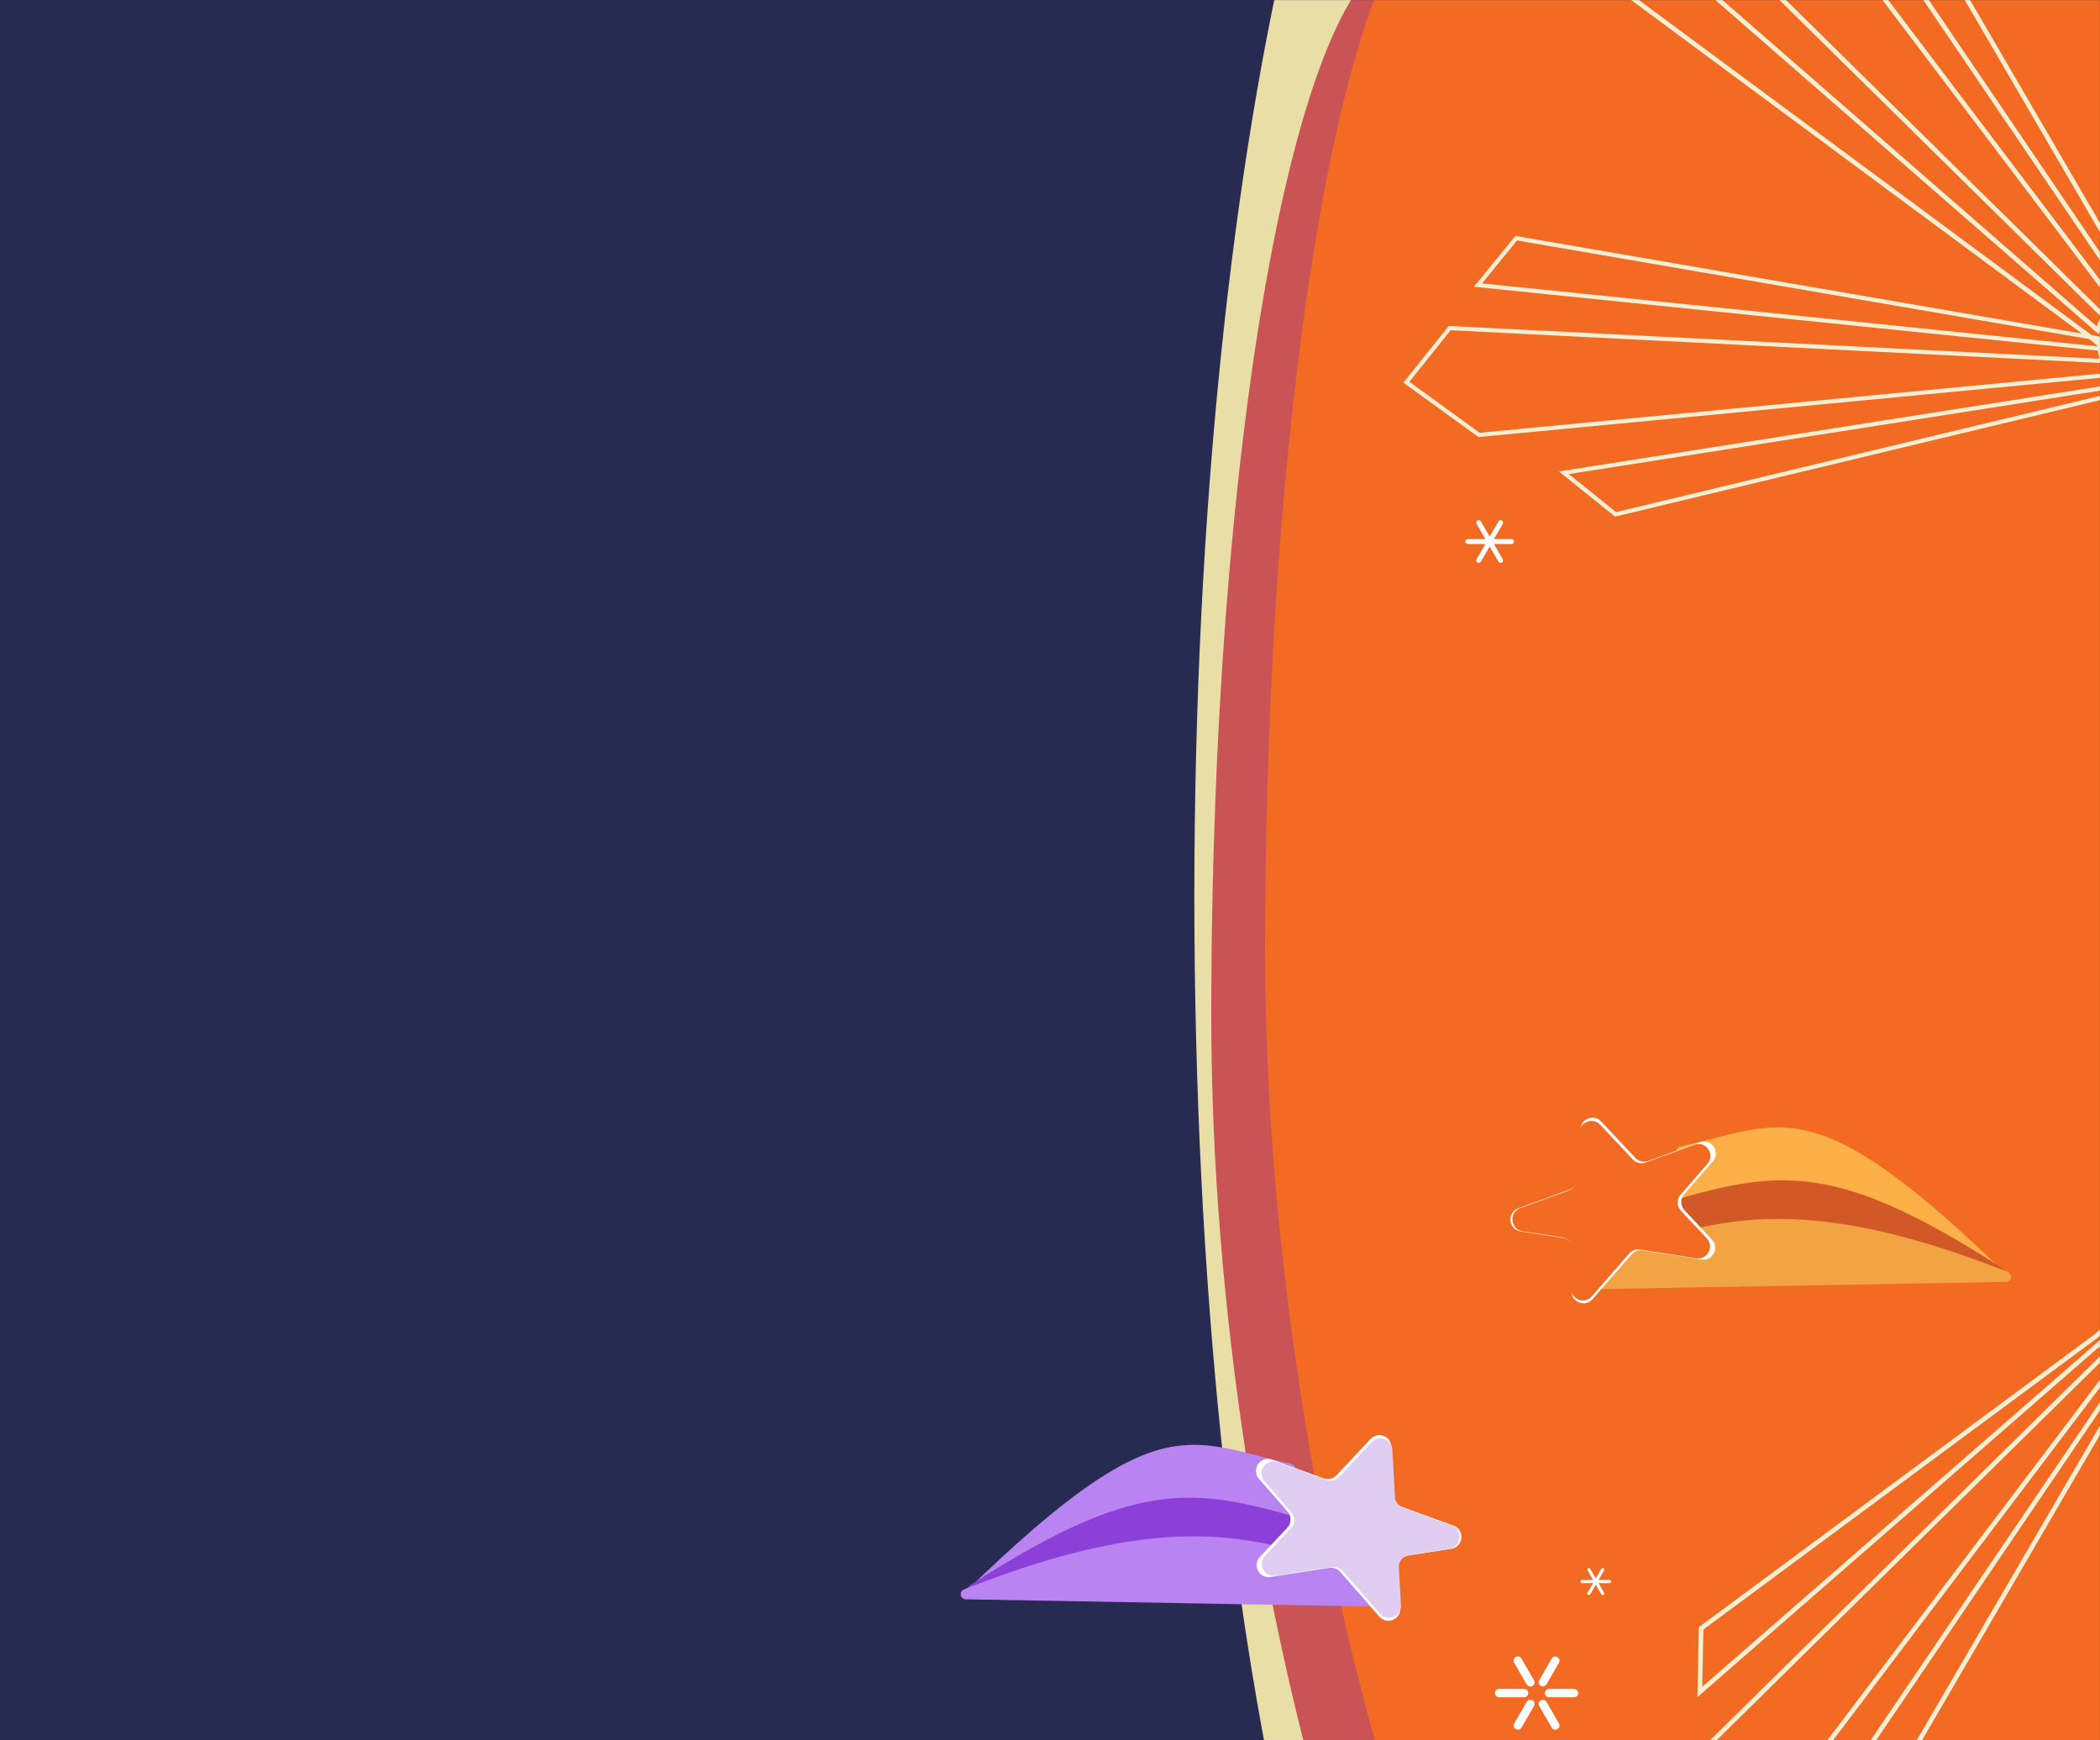 <svg width="1919" height="1590" viewBox="0 0 1919 1590" fill="none" xmlns="http://www.w3.org/2000/svg">
<g clip-path="url(#clip0_462_11995)">
<rect width="1920" height="1590" transform="translate(-1)" fill="#272B52"/>
<mask id="mask0_462_11995" style="mask-type:alpha" maskUnits="userSpaceOnUse" x="1090" y="0" width="830" height="1920">
<rect x="1090" y="1920" width="1920" height="829.283" transform="rotate(-90 1090 1920)" fill="#D9D9D9"/>
</mask>
<g mask="url(#mask0_462_11995)">
<path d="M1401.23 -451.031C1572.34 -451.031 1614.27 -694.583 1614.27 6.735C1614.27 708.054 1572.34 2088.67 1401.23 2088.67C1230.12 2088.67 1091.41 1520.14 1091.41 818.818C1091.41 117.5 1230.12 -451.031 1401.23 -451.031Z" fill="#E9DEA6"/>
<path d="M1287.6 -42.503C1387.41 -42.503 1411.87 -228.749 1411.87 307.553C1411.87 843.856 1495.52 2018.39 1395.71 2018.39C1295.89 2018.39 1106.87 1464.86 1106.87 928.558C1106.87 392.256 1187.78 -42.503 1287.6 -42.503Z" fill="#CA5355"/>
<path d="M1336.79 -103.627C1436.61 -103.627 2498.37 -1040.8 1922.8 1837.09C1922.8 2373.39 1544.72 1957.27 1444.9 1957.27C1345.09 1957.27 1156.06 1403.74 1156.06 867.434C1156.06 331.132 1236.98 -103.627 1336.79 -103.627Z" fill="#F36A22"/>
<path d="M1476.33 469.925L1930.06 360.965L1943.17 358.654L1937.99 340.262L1917.07 309.204L1385.51 217.617L1350.6 260.45L1918.72 318.565L1920.71 329.798L1324.71 299.761L1285.17 349.202L1351.57 397.336L1923.02 342.903L1928.74 353.476L1429.09 431.926L1476.33 469.925Z" stroke="#F4EFD3" stroke-width="3.802"/>
<path d="M1469.86 -17.884L1911.14 308.604L1923.13 318.666L1935.8 300.097L1947.97 257.761L1628.56 -290.51L1563.56 -289.585L1940.78 266.326L1932.15 276.605L1508.56 -283.186L1434.11 -281.434L1440.94 -185.202L1922.09 288.597L1916.89 301.751L1468.39 -89.187L1469.86 -17.884Z" stroke="#F4EFD3" stroke-width="4.217"/>
<path d="M1554.52 1487.64L1914.48 1221.32L1924.26 1213.11L1934.59 1228.26L1944.52 1262.79L1683.97 1710.02L1630.95 1709.27L1938.65 1255.81L1931.62 1247.42L1586.09 1704.05L1525.36 1702.62L1530.93 1624.12L1923.41 1237.64L1919.17 1226.91L1553.32 1545.8L1554.52 1487.64Z" stroke="#F4EFD3" stroke-width="4.217"/>
<path d="M1366.07 1546.85C1366.07 1548.95 1367.78 1550.66 1369.88 1550.66L1392.72 1550.66C1394.82 1550.66 1396.53 1548.95 1396.53 1546.85C1396.53 1544.75 1394.82 1543.04 1392.72 1543.04L1369.88 1543.04C1367.78 1543.04 1366.07 1544.75 1366.07 1546.85ZM1383.32 1577.54C1383.57 1578.48 1384.2 1579.28 1385.1 1579.8C1386.92 1580.85 1389.29 1580.2 1390.34 1578.38L1401.76 1558.63C1402.81 1556.81 1402.15 1554.45 1400.33 1553.4C1398.51 1552.34 1396.15 1553 1395.1 1554.82L1383.68 1574.57C1383.15 1575.48 1383.07 1576.6 1383.32 1577.54ZM1383.32 1516.16C1383.07 1517.1 1383.15 1518.22 1383.68 1519.13L1395.1 1538.88C1396.15 1540.7 1398.51 1541.36 1400.33 1540.31C1402.15 1539.26 1402.81 1536.9 1401.76 1535.07L1390.34 1515.33C1389.29 1513.5 1386.92 1512.85 1385.1 1513.9C1384.2 1514.43 1383.57 1515.22 1383.32 1516.16ZM1406.16 1555.77C1405.91 1556.71 1405.99 1557.72 1406.52 1558.63L1417.94 1578.38C1418.99 1580.2 1421.35 1580.85 1423.17 1579.8C1424.99 1578.75 1425.65 1576.39 1424.6 1574.57L1413.18 1554.82C1412.13 1553 1409.76 1552.46 1407.95 1553.51C1407.04 1554.04 1406.41 1554.83 1406.16 1555.77ZM1406.16 1537.93C1406.41 1538.87 1407.04 1539.66 1407.95 1540.19C1409.76 1541.24 1412.13 1540.58 1413.18 1538.76L1424.6 1519.13C1425.65 1517.31 1424.99 1514.95 1423.17 1513.9C1421.35 1512.85 1418.99 1513.5 1417.94 1515.33L1406.64 1534.96C1406.11 1535.87 1405.91 1536.99 1406.16 1537.93ZM1411.75 1546.85C1411.75 1548.95 1413.46 1550.66 1415.56 1550.66L1438.4 1550.66C1440.5 1550.66 1442.21 1548.95 1442.21 1546.85C1442.21 1544.75 1440.5 1543.04 1438.4 1543.04L1415.56 1543.04C1413.46 1543.04 1411.75 1544.75 1411.75 1546.85Z" fill="white"/>
<path d="M1444.2 1444.93C1444.2 1445.71 1444.83 1446.34 1445.61 1446.34L1455.8 1446.34L1450.7 1455.16C1450.51 1455.5 1450.48 1455.91 1450.57 1456.26C1450.66 1456.61 1450.89 1456.9 1451.23 1457.1C1451.9 1457.48 1452.77 1457.24 1453.16 1456.57L1458.26 1447.78L1463.35 1456.57C1463.74 1457.24 1464.61 1457.48 1465.28 1457.1C1465.96 1456.71 1466.2 1455.84 1465.81 1455.16L1460.72 1446.34L1470.91 1446.34C1471.68 1446.34 1472.31 1445.71 1472.31 1444.93C1472.31 1444.15 1471.68 1443.52 1470.91 1443.52L1460.72 1443.52L1465.81 1434.7C1466.2 1434.02 1465.96 1433.15 1465.28 1432.76C1464.61 1432.38 1463.74 1432.62 1463.35 1433.29L1458.26 1442.08L1453.16 1433.29C1452.77 1432.62 1451.9 1432.38 1451.23 1432.76C1450.89 1432.96 1450.66 1433.25 1450.57 1433.6C1450.48 1433.95 1450.51 1434.36 1450.7 1434.7L1455.8 1443.52L1445.61 1443.52C1444.83 1443.52 1444.2 1444.15 1444.2 1444.93Z" fill="white"/>
<path d="M1339.02 494.775C1339.02 496.004 1340.01 497.001 1341.24 497.001L1357.38 497.001L1349.31 510.979C1349 511.511 1348.95 512.168 1349.1 512.717C1349.25 513.269 1349.61 513.732 1350.14 514.039C1351.21 514.653 1352.59 514.271 1353.2 513.205L1361.27 499.295L1369.34 513.205C1369.95 514.271 1371.33 514.653 1372.4 514.039C1373.46 513.425 1373.85 512.045 1373.23 510.979L1365.16 497.001L1381.3 497.001C1382.53 497.001 1383.53 496.004 1383.53 494.775C1383.53 493.547 1382.53 492.55 1381.3 492.55L1365.16 492.55L1373.23 478.572C1373.85 477.506 1373.46 476.126 1372.4 475.512C1371.33 474.897 1369.95 475.28 1369.34 476.346L1361.27 490.255L1353.2 476.346C1352.59 475.28 1351.21 474.897 1350.14 475.512C1349.61 475.819 1349.25 476.282 1349.1 476.834C1348.95 477.383 1349 478.04 1349.31 478.572L1357.38 492.55L1341.24 492.55C1340.01 492.55 1339.02 493.547 1339.02 494.775Z" fill="white"/>
</g>
<g filter="url(#filter0_ddd_462_11995)">
<path d="M884.299 1450.53C1059.08 1280.89 1086.78 1316.03 1179.14 1335.99C1183.38 1336.91 1184.83 1342.37 1181.85 1345.53C1160.76 1367.83 1187.03 1369.38 1181.76 1396.29C1181.39 1398.22 1179.83 1399.66 1177.91 1400.05L888.806 1459.36C883.757 1460.4 880.601 1454.12 884.299 1450.53Z" fill="#BA83F2"/>
<path d="M886.244 1446.79C1047.75 1342.64 1096.41 1359.58 1207.25 1391.32C1211.22 1392.46 1212.31 1397.53 1208.92 1399.89C1177.49 1421.77 1148.86 1412.8 1139.34 1438.85C1138.57 1440.95 1136.7 1442.53 1134.47 1442.65L889.314 1456.18C884.044 1456.48 881.808 1449.65 886.244 1446.79Z" fill="#8C3FD9"/>
<path d="M880.814 1450.61C1068.61 1376.82 1153.47 1398.15 1260.49 1444.43C1264.3 1446.08 1264.31 1451.07 1260.5 1453.02C1259.94 1453.31 1259.41 1453.58 1258.9 1453.83C1261.63 1453.95 1263.21 1456.14 1259.77 1463.54C1258.91 1465.38 1256.83 1466.54 1254.68 1466.51L882.346 1459.87C876.628 1459.77 875.461 1452.71 880.814 1450.61Z" fill="#BA83F2"/>
<path d="M1251.97 1313.34C1258.56 1306.31 1270.36 1310.61 1270.89 1320.23L1273.42 1365.76C1273.66 1370.14 1276.49 1373.95 1280.61 1375.45L1327.69 1392.58C1338.33 1396.45 1336.82 1411.95 1325.63 1413.7L1286.31 1419.84C1280.75 1420.7 1276.75 1425.65 1277.06 1431.27L1279.09 1467.85C1279.67 1478.26 1266.76 1483.51 1259.9 1475.66L1224.14 1434.71C1221.66 1431.88 1217.91 1430.51 1214.2 1431.09L1160.47 1439.47C1150.18 1441.08 1143.66 1428.76 1150.8 1421.15L1175.87 1394.44C1179.72 1390.33 1179.83 1383.97 1176.13 1379.73L1149.95 1349.76C1142.51 1341.23 1151.31 1328.39 1161.95 1332.26L1209.03 1349.39C1213.15 1350.89 1217.76 1349.79 1220.76 1346.59L1251.97 1313.34Z" fill="white"/>
<path d="M1252.89 1316.28C1259.49 1309.25 1271.29 1313.55 1271.82 1323.17L1274.23 1366.57C1274.47 1370.95 1277.3 1374.76 1281.42 1376.26L1325.94 1392.46C1336.58 1396.33 1335.07 1411.83 1323.88 1413.58L1287.04 1419.32C1281.48 1420.19 1277.48 1425.14 1277.79 1430.76L1279.71 1465.21C1280.29 1475.61 1267.38 1480.87 1260.52 1473.02L1226.41 1433.96C1223.94 1431.13 1220.18 1429.76 1216.47 1430.34L1165.23 1438.34C1154.93 1439.94 1148.42 1427.62 1155.55 1420.02L1179.16 1394.86C1183.01 1390.75 1183.13 1384.4 1179.42 1380.15L1154.9 1352.07C1147.45 1343.54 1156.26 1330.7 1166.9 1334.57L1211.42 1350.78C1215.53 1352.27 1220.15 1351.17 1223.15 1347.98L1252.89 1316.28Z" fill="#DFCDF2"/>
</g>
<g filter="url(#filter1_ddd_462_11995)">
<path d="M1830.36 1160.53C1655.58 990.889 1627.87 1026.03 1535.52 1045.99C1531.28 1046.91 1529.83 1052.37 1532.81 1055.53C1553.9 1077.83 1527.62 1079.38 1532.89 1106.29C1533.27 1108.22 1534.83 1109.66 1536.75 1110.05L1825.85 1169.36C1830.9 1170.4 1834.05 1164.12 1830.36 1160.53Z" fill="#FEB048"/>
<path d="M1828.41 1156.79C1666.91 1052.64 1618.25 1069.58 1507.41 1101.32C1503.44 1102.46 1502.35 1107.53 1505.74 1109.89C1537.16 1131.77 1565.8 1122.8 1575.32 1148.85C1576.08 1150.95 1577.96 1152.53 1580.19 1152.65L1825.34 1166.18C1830.61 1166.48 1832.85 1159.65 1828.41 1156.79Z" fill="#D25827"/>
<path d="M1833.84 1160.61C1646.04 1086.82 1561.19 1108.15 1454.16 1154.43C1450.36 1156.08 1450.34 1161.07 1454.16 1163.02C1454.72 1163.31 1455.25 1163.58 1455.75 1163.83C1453.03 1163.95 1451.44 1166.14 1454.89 1173.54C1455.75 1175.38 1457.82 1176.54 1459.97 1176.51L1832.31 1169.87C1838.03 1169.77 1839.19 1162.71 1833.84 1160.61Z" fill="#F2A343"/>
<path d="M1462.69 1023.34C1456.1 1016.31 1444.3 1020.61 1443.76 1030.23L1441.23 1075.76C1440.99 1080.14 1438.16 1083.95 1434.04 1085.45L1386.97 1102.58C1376.33 1106.45 1377.84 1121.95 1389.02 1123.7L1428.35 1129.84C1433.91 1130.7 1437.91 1135.65 1437.6 1141.27L1435.56 1177.85C1434.99 1188.26 1447.9 1193.51 1454.75 1185.66L1490.52 1144.71C1492.99 1141.88 1496.74 1140.51 1500.46 1141.09L1554.18 1149.47C1564.48 1151.08 1570.99 1138.76 1563.86 1131.15L1538.79 1104.44C1534.93 1100.33 1534.82 1093.97 1538.52 1089.73L1564.7 1059.76C1572.15 1051.23 1563.34 1038.39 1552.7 1042.26L1505.63 1059.39C1501.51 1060.89 1496.89 1059.79 1493.89 1056.59L1462.69 1023.34Z" fill="white"/>
<path d="M1461.76 1026.28C1455.17 1019.25 1443.37 1023.55 1442.84 1033.17L1440.42 1076.57C1440.18 1080.95 1437.35 1084.76 1433.23 1086.26L1388.72 1102.46C1378.08 1106.33 1379.59 1121.83 1390.77 1123.58L1427.61 1129.33C1433.17 1130.19 1437.17 1135.14 1436.86 1140.76L1434.95 1175.21C1434.37 1185.61 1447.28 1190.87 1454.14 1183.02L1488.25 1143.96C1490.72 1141.13 1494.47 1139.76 1498.19 1140.34L1549.43 1148.34C1559.72 1149.94 1566.24 1137.62 1559.1 1130.02L1535.49 1104.86C1531.64 1100.75 1531.53 1094.4 1535.23 1090.16L1559.75 1062.07C1567.2 1053.54 1558.4 1040.7 1547.76 1044.57L1503.24 1060.78C1499.12 1062.27 1494.5 1061.17 1491.5 1057.98L1461.76 1026.28Z" fill="#F36A22"/>
</g>
</g>
<defs>
<filter id="filter0_ddd_462_11995" x="874.778" y="1307.27" width="463.227" height="175.014" filterUnits="userSpaceOnUse" color-interpolation-filters="sRGB">
<feFlood flood-opacity="0" result="BackgroundImageFix"/>
<feColorMatrix in="SourceAlpha" type="matrix" values="0 0 0 0 0 0 0 0 0 0 0 0 0 0 0 0 0 0 127 0" result="hardAlpha"/>
<feOffset dx="-2.589" dy="-2.589"/>
<feComposite in2="hardAlpha" operator="out"/>
<feColorMatrix type="matrix" values="0 0 0 0 1 0 0 0 0 1 0 0 0 0 1 0 0 0 1 0"/>
<feBlend mode="normal" in2="BackgroundImageFix" result="effect1_dropShadow_462_11995"/>
<feColorMatrix in="SourceAlpha" type="matrix" values="0 0 0 0 0 0 0 0 0 0 0 0 0 0 0 0 0 0 127 0" result="hardAlpha"/>
<feOffset dy="2.848"/>
<feComposite in2="hardAlpha" operator="out"/>
<feColorMatrix type="matrix" values="0 0 0 0 1 0 0 0 0 1 0 0 0 0 1 0 0 0 1 0"/>
<feBlend mode="normal" in2="effect1_dropShadow_462_11995" result="effect2_dropShadow_462_11995"/>
<feColorMatrix in="SourceAlpha" type="matrix" values="0 0 0 0 0 0 0 0 0 0 0 0 0 0 0 0 0 0 127 0" result="hardAlpha"/>
<feOffset dx="3.107" dy="1.036"/>
<feComposite in2="hardAlpha" operator="out"/>
<feColorMatrix type="matrix" values="0 0 0 0 1 0 0 0 0 1 0 0 0 0 1 0 0 0 1 0"/>
<feBlend mode="normal" in2="effect2_dropShadow_462_11995" result="effect3_dropShadow_462_11995"/>
<feBlend mode="normal" in="SourceGraphic" in2="effect3_dropShadow_462_11995" result="shape"/>
</filter>
<filter id="filter1_ddd_462_11995" x="1377.17" y="1017.27" width="463.227" height="175.014" filterUnits="userSpaceOnUse" color-interpolation-filters="sRGB">
<feFlood flood-opacity="0" result="BackgroundImageFix"/>
<feColorMatrix in="SourceAlpha" type="matrix" values="0 0 0 0 0 0 0 0 0 0 0 0 0 0 0 0 0 0 127 0" result="hardAlpha"/>
<feOffset dx="-2.589" dy="-2.589"/>
<feComposite in2="hardAlpha" operator="out"/>
<feColorMatrix type="matrix" values="0 0 0 0 1 0 0 0 0 1 0 0 0 0 1 0 0 0 1 0"/>
<feBlend mode="normal" in2="BackgroundImageFix" result="effect1_dropShadow_462_11995"/>
<feColorMatrix in="SourceAlpha" type="matrix" values="0 0 0 0 0 0 0 0 0 0 0 0 0 0 0 0 0 0 127 0" result="hardAlpha"/>
<feOffset dy="2.848"/>
<feComposite in2="hardAlpha" operator="out"/>
<feColorMatrix type="matrix" values="0 0 0 0 1 0 0 0 0 1 0 0 0 0 1 0 0 0 1 0"/>
<feBlend mode="normal" in2="effect1_dropShadow_462_11995" result="effect2_dropShadow_462_11995"/>
<feColorMatrix in="SourceAlpha" type="matrix" values="0 0 0 0 0 0 0 0 0 0 0 0 0 0 0 0 0 0 127 0" result="hardAlpha"/>
<feOffset dx="3.107" dy="1.036"/>
<feComposite in2="hardAlpha" operator="out"/>
<feColorMatrix type="matrix" values="0 0 0 0 1 0 0 0 0 1 0 0 0 0 1 0 0 0 1 0"/>
<feBlend mode="normal" in2="effect2_dropShadow_462_11995" result="effect3_dropShadow_462_11995"/>
<feBlend mode="normal" in="SourceGraphic" in2="effect3_dropShadow_462_11995" result="shape"/>
</filter>
<clipPath id="clip0_462_11995">
<rect width="1920" height="1590" fill="white" transform="translate(-1)"/>
</clipPath>
</defs>
</svg>
